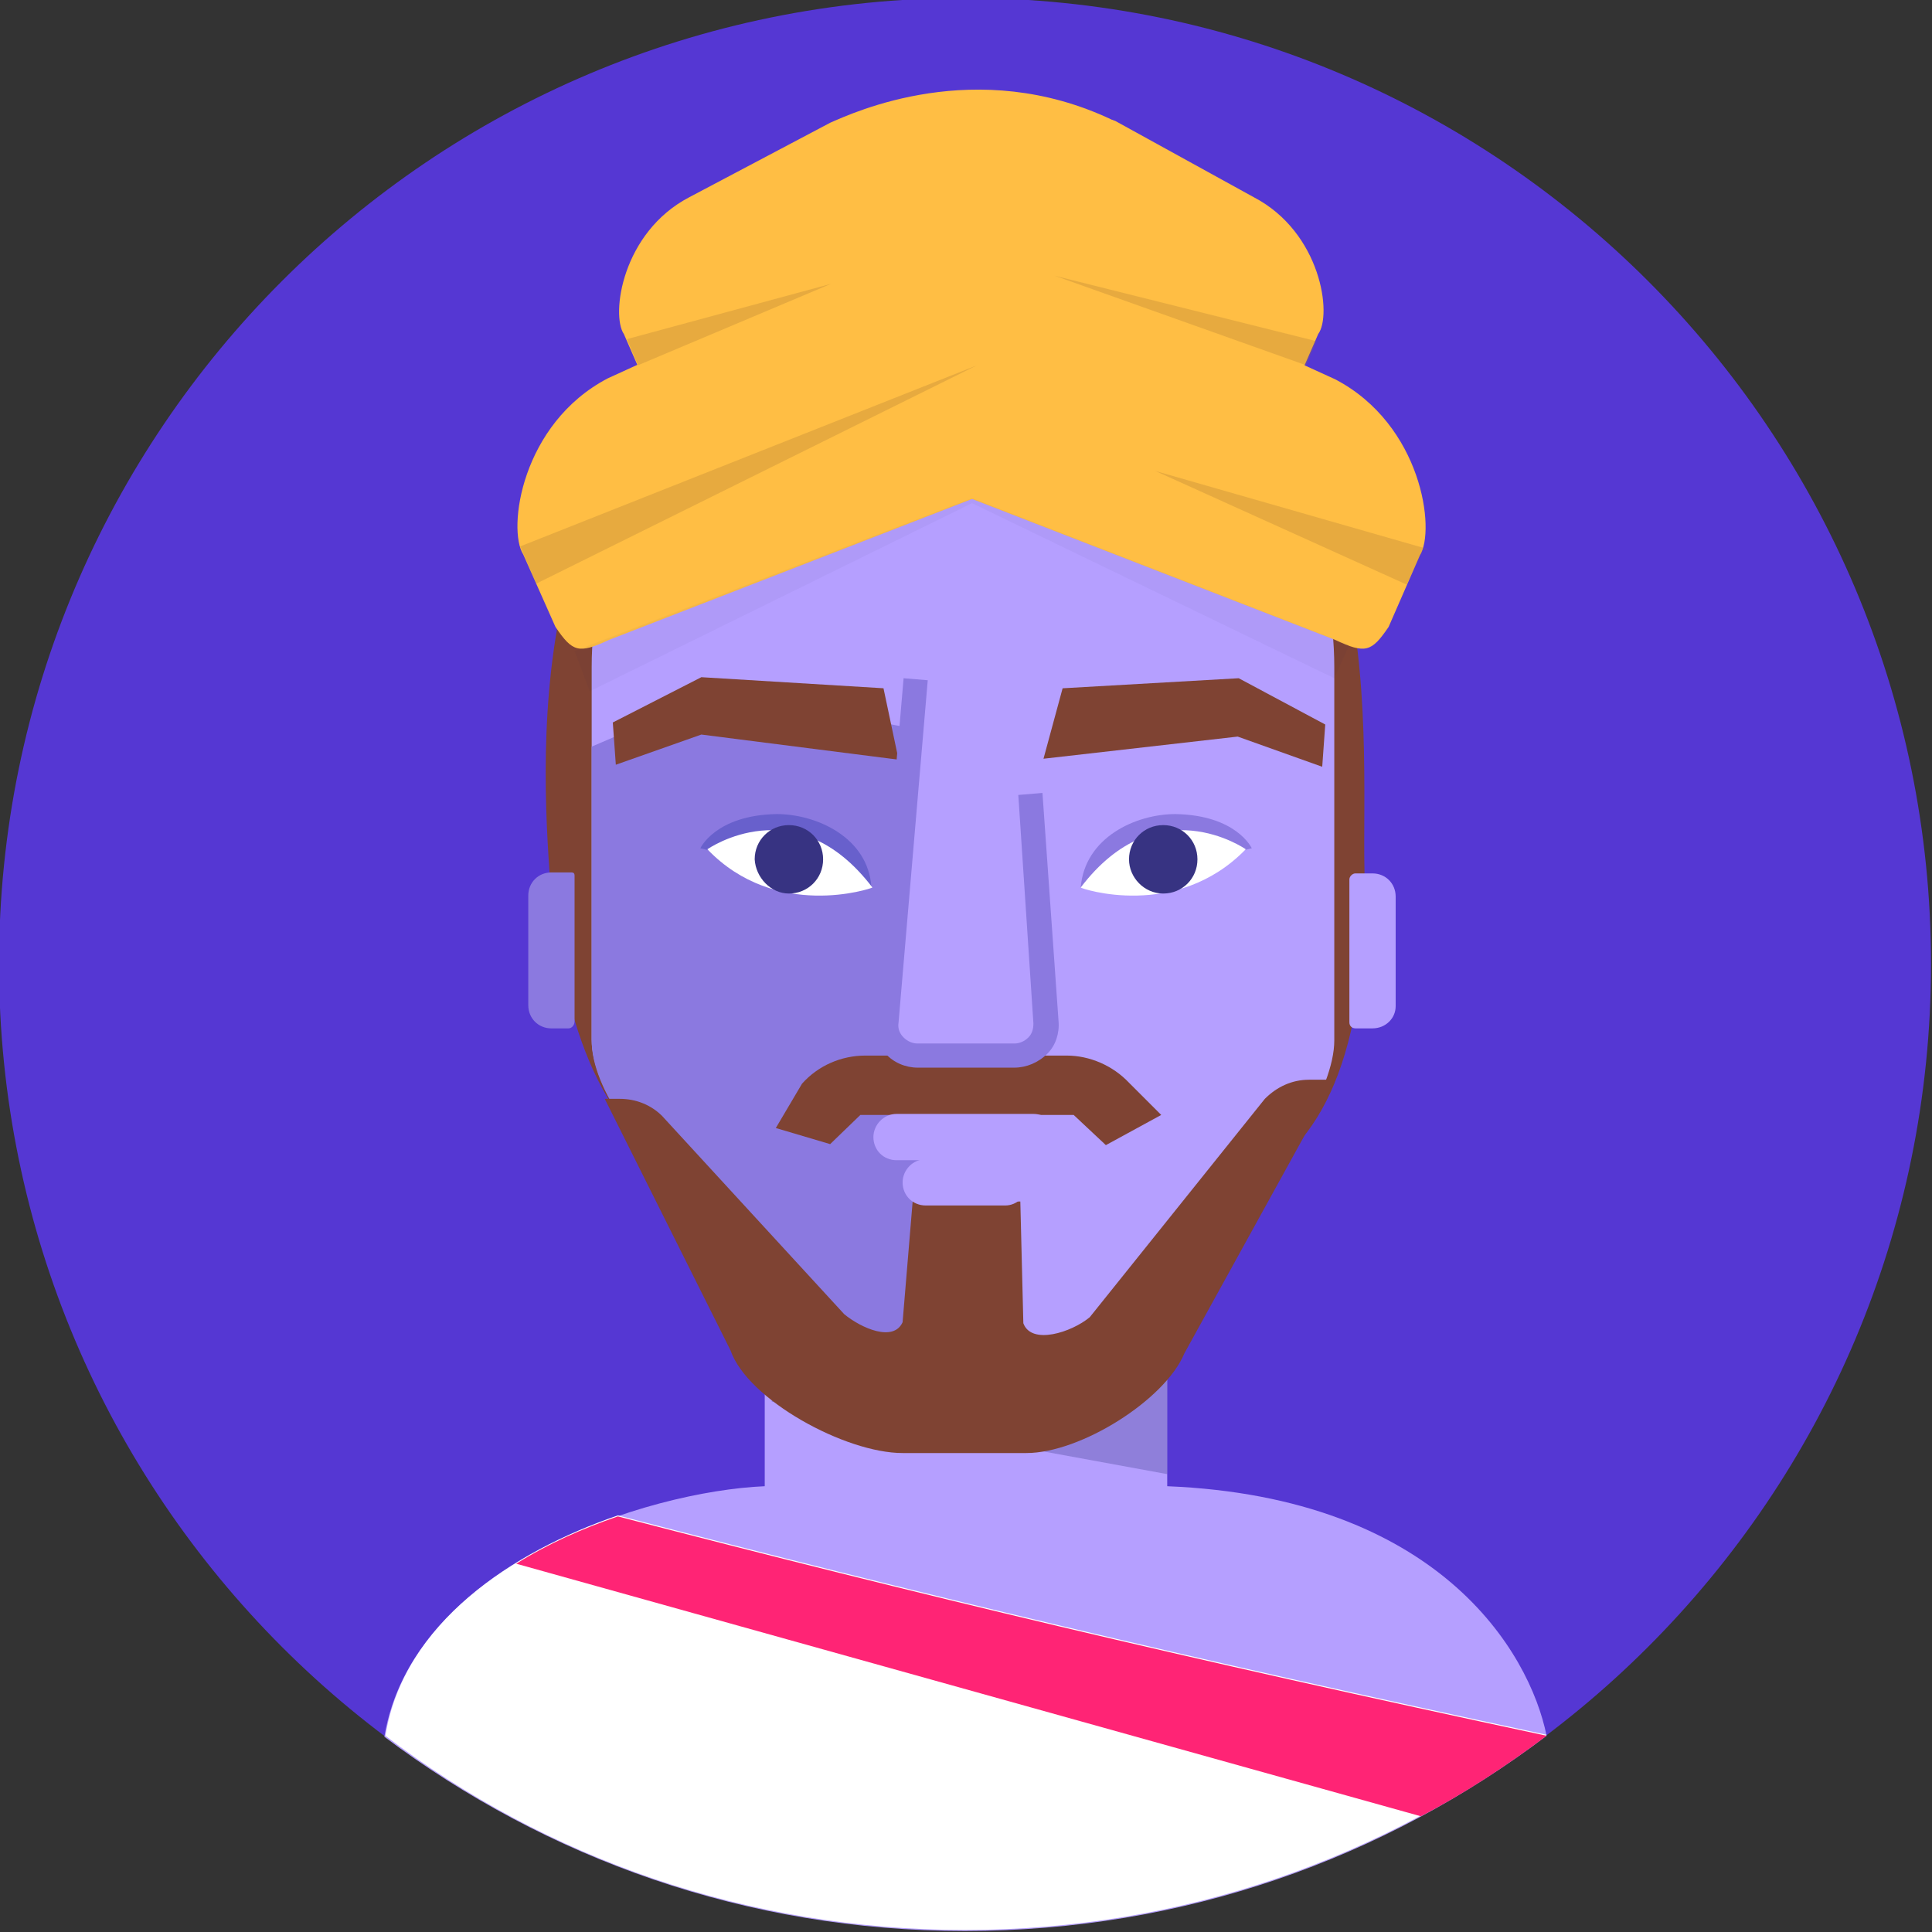 <svg width="160" height="160" viewBox="0 0 160 160" fill="none" xmlns="http://www.w3.org/2000/svg">
<rect x="0" y="0" width="160" height="160" fill="#333333" stroke="none"/>
<g clip-path="url(#clip0_6767_136845)">
<path d="M79.918 159.832C124.085 159.832 159.918 123.999 159.918 79.832C159.918 35.665 124.085 -0.168 79.918 -0.168C35.751 -0.168 -0.082 35.665 -0.082 79.832C-0.082 123.999 35.751 159.832 79.918 159.832Z" fill="#5537D3"/>
<path d="M96.665 123.082V104.582C96.665 99.332 92.582 95.082 87.582 95.082H72.415C67.415 95.082 63.332 99.332 63.332 104.582V123.082C53.582 123.499 34.165 129.665 31.832 143.832C45.249 153.915 61.832 159.915 79.915 159.915C97.999 159.915 114.665 153.915 128.082 143.749C126.665 136.749 119.082 123.999 96.665 123.082Z" fill="#B59FFF"/>
<path opacity="0.3" d="M63.918 116.082V107.749C63.918 102.832 67.918 98.832 72.835 98.832H87.751C92.668 98.832 96.668 102.832 96.668 107.749V122.082L63.918 116.082Z" fill="#373382"/>
<path d="M79.918 159.833C98.001 159.833 114.668 153.833 128.085 143.667C98.085 137.25 76.168 132 51.168 125.5C42.418 128.5 33.418 134.417 31.918 143.75C45.251 153.917 61.918 159.833 79.918 159.833Z" fill="white"/>
<path d="M117.667 150.415C121.333 148.499 124.75 146.249 128.083 143.749C98.083 137.332 76.167 132.082 51.167 125.582C48.25 126.582 45.417 127.832 42.75 129.499L117.667 150.415Z" fill="#FF2475"/>
<g opacity="0.3">
<path opacity="0.3" d="M66.168 109V102C66.168 97.917 69.501 94.5 73.668 94.5H86.168C90.251 94.5 93.668 97.833 93.668 102V114L66.168 109Z" fill="#7360FC"/>
</g>
<path d="M91.334 62.083C88.584 50.5 102.334 22.833 68.251 27.666C43.751 31.083 44.668 60.25 45.501 72.083C47.584 101 62.084 100.75 74.751 98C87.418 95.166 94.084 73.666 91.334 62.083Z" fill="#7F4333"/>
<path d="M56.832 63.333C57.415 75.25 71.082 95.25 83.749 98C96.415 100.75 113.665 103.5 112.999 72.083C112.749 60.167 115.582 31.333 91.082 28L56.832 63.333Z" fill="#7F4333"/>
<path d="M79.75 116.832C65.917 109.165 49 94.165 49 86.082V55.249C49 38.332 62.833 30.582 79.75 30.582C96.667 30.582 110.5 38.415 110.5 55.249V86.165C110.5 94.165 93.5 113.415 79.75 116.832Z" fill="#B59FFF"/>
<path d="M79.75 116.833C64.667 107.417 49 94.167 49 86.167V61.833L59.667 57.25L76 60.417L73.5 85.417L76.167 89.583H80.333L79.75 116.833Z" fill="#8B79E0"/>
<path d="M50.082 91.001H51.332C52.665 91.001 53.915 91.501 54.832 92.418L69.915 108.835C71.332 110.001 73.999 111.168 74.749 109.501L75.582 99.501H84.499L84.749 109.585C85.415 111.418 88.749 110.335 90.249 109.085L104.749 91.001C105.749 90.001 106.999 89.418 108.415 89.418H110.582L98.082 112.085C96.499 115.918 89.499 120.335 84.999 120.335H74.749C69.999 120.335 61.915 115.918 60.499 111.835L50.082 91.001Z" fill="#7F4333"/>
<path d="M93.5 89.668C92.167 88.251 90.25 87.418 88.333 87.418H80.25H79.667H71.667C69.667 87.418 67.75 88.251 66.417 89.751L64.25 93.418L68.75 94.751L71.25 92.335H79.917H80.25H88.917L91.583 94.835L96.167 92.335L93.5 89.668Z" fill="#7F4333"/>
<path d="M73.167 56.999L74.417 62.915L58.083 60.832L51 63.332L50.75 59.832L58.083 56.082L73.167 56.999Z" fill="#7F4333"/>
<path d="M88.001 57.001L86.418 62.835L102.501 61.001L109.501 63.501L109.751 60.001L102.585 56.168L88.001 57.001Z" fill="#7F4333"/>
<path d="M83.998 88.418H75.998C74.998 88.418 73.998 88.001 73.332 87.251C72.665 86.501 72.332 85.501 72.415 84.501L74.832 56.168L76.832 56.335L74.415 84.668C74.332 85.168 74.498 85.585 74.832 85.918C75.165 86.251 75.582 86.418 75.998 86.418H83.998C84.415 86.418 84.832 86.251 85.165 85.918C85.498 85.585 85.582 85.168 85.582 84.751L84.332 65.835L86.332 65.668L87.665 84.585C87.748 85.585 87.415 86.585 86.748 87.251C85.998 88.001 84.998 88.418 83.998 88.418Z" fill="#8B79E0"/>
<path d="M85.582 96.083H74.249C73.165 96.083 72.332 95.25 72.332 94.167C72.332 93.167 73.165 92.25 74.249 92.25H85.582C86.665 92.25 87.499 93.083 87.499 94.167C87.499 95.25 86.582 96.083 85.582 96.083Z" fill="#B59FFF"/>
<path d="M83.25 99.833H76.667C75.583 99.833 74.75 99 74.75 97.917C74.75 96.917 75.583 96 76.667 96H83.25C84.333 96 85.167 96.833 85.167 97.917C85.083 99 84.25 99.833 83.25 99.833Z" fill="#B59FFF"/>
<path d="M72.167 73.501L58 70.251C58 70.251 59.25 67.501 64.333 67.418C67.583 67.418 71.917 69.335 72.167 73.501Z" fill="#6860CC"/>
<path d="M58.582 70.333C58.582 70.333 65.915 65.167 72.249 73.5C72.165 73.583 64.249 76.25 58.582 70.333Z" fill="white"/>
<path d="M65.333 73.999C66.917 73.999 68.167 72.749 68.167 71.165C68.167 69.582 66.917 68.332 65.333 68.332C63.75 68.332 62.5 69.582 62.5 71.165C62.583 72.665 63.833 73.999 65.333 73.999Z" fill="#373382"/>
<path d="M89.5 73.501L103.667 70.251C103.667 70.251 102.417 67.501 97.333 67.418C94.083 67.418 89.833 69.335 89.5 73.501Z" fill="#8B79E0"/>
<path d="M103.167 70.333C103.167 70.333 95.833 65.167 89.5 73.5C89.5 73.583 97.417 76.25 103.167 70.333Z" fill="white"/>
<path d="M96.333 73.999C97.917 73.999 99.167 72.749 99.167 71.165C99.167 69.582 97.917 68.332 96.333 68.332C94.75 68.332 93.5 69.582 93.5 71.165C93.5 72.665 94.75 73.999 96.333 73.999Z" fill="#373382"/>
<path d="M47.083 85.167H45.667C44.583 85.167 43.75 84.333 43.75 83.25V74.167C43.75 73.083 44.583 72.25 45.667 72.25H47.333C47.5 72.25 47.583 72.333 47.583 72.5V84.583C47.583 84.917 47.333 85.167 47.083 85.167Z" fill="#8B79E0"/>
<path d="M113.667 85.165H112.25C112 85.165 111.75 84.999 111.75 84.665V72.832C111.75 72.582 112 72.332 112.25 72.332H113.667C114.75 72.332 115.583 73.165 115.583 74.249V83.332C115.583 84.332 114.75 85.165 113.667 85.165Z" fill="#B59FFF"/>
<path d="M67 36.083L110.583 52.999C113.083 54.166 113.583 53.999 115 51.916L117.583 45.999C118.916 43.916 117.75 35.166 110.583 31.416L79.583 17.25C77.083 16.083 73.916 16.833 72.583 18.916L65 30.333C63.583 32.333 64.5 34.916 67 36.083Z" fill="#FFBE44"/>
<path d="M93.999 36.084L50.416 53.001C47.916 54.167 47.416 54.001 45.999 51.917L43.332 45.917C41.999 43.834 43.166 35.084 50.332 31.334L81.332 17.168C83.832 16.001 86.999 16.751 88.332 18.834L95.916 30.251C97.416 32.334 96.499 34.917 93.999 36.084Z" fill="#FFBE44"/>
<path d="M103.834 16.333L92.334 10C92.251 10 92.167 9.917 92.084 9.917C80.834 4.583 70.667 9.333 68.751 10.166L57.084 16.333C51.501 19.25 50.584 26.083 51.667 27.666L53.667 32.25C54.751 33.833 55.167 33.916 57.084 33.083L80.417 24L103.751 33.083C105.667 34 106.084 33.833 107.167 32.25L109.167 27.666C110.334 26.083 109.417 19.25 103.834 16.333Z" fill="#FFBE44"/>
<g opacity="0.5">
<path opacity="0.5" d="M52.835 30.25L68.835 23.5L51.918 28.083L52.835 30.25Z" fill="#A07030"/>
</g>
<g opacity="0.5">
<path opacity="0.5" d="M108.165 30.249L87.332 22.832L108.999 28.249L108.165 30.249Z" fill="#A07030"/>
</g>
<g opacity="0.2">
<path opacity="0.2" d="M47.582 53.917L48.832 57.25L80.499 41.667L110.499 56.167L111.749 53.417L80.499 41.25L47.582 53.917Z" fill="#17144F"/>
</g>
<g opacity="0.5">
<path opacity="0.5" d="M44.415 48.333L80.915 30.25L43.082 45.25L44.415 48.333Z" fill="#A07030"/>
</g>
<g opacity="0.5">
<path opacity="0.5" d="M117.835 45.5L116.501 48.417L95.668 39L118.335 45.5" fill="#A07030"/>
</g>
</g>
<defs>
<clipPath id="clip0_6767_136845">
<rect width="160" height="160" fill="white"/>
</clipPath>
</defs>
</svg>
